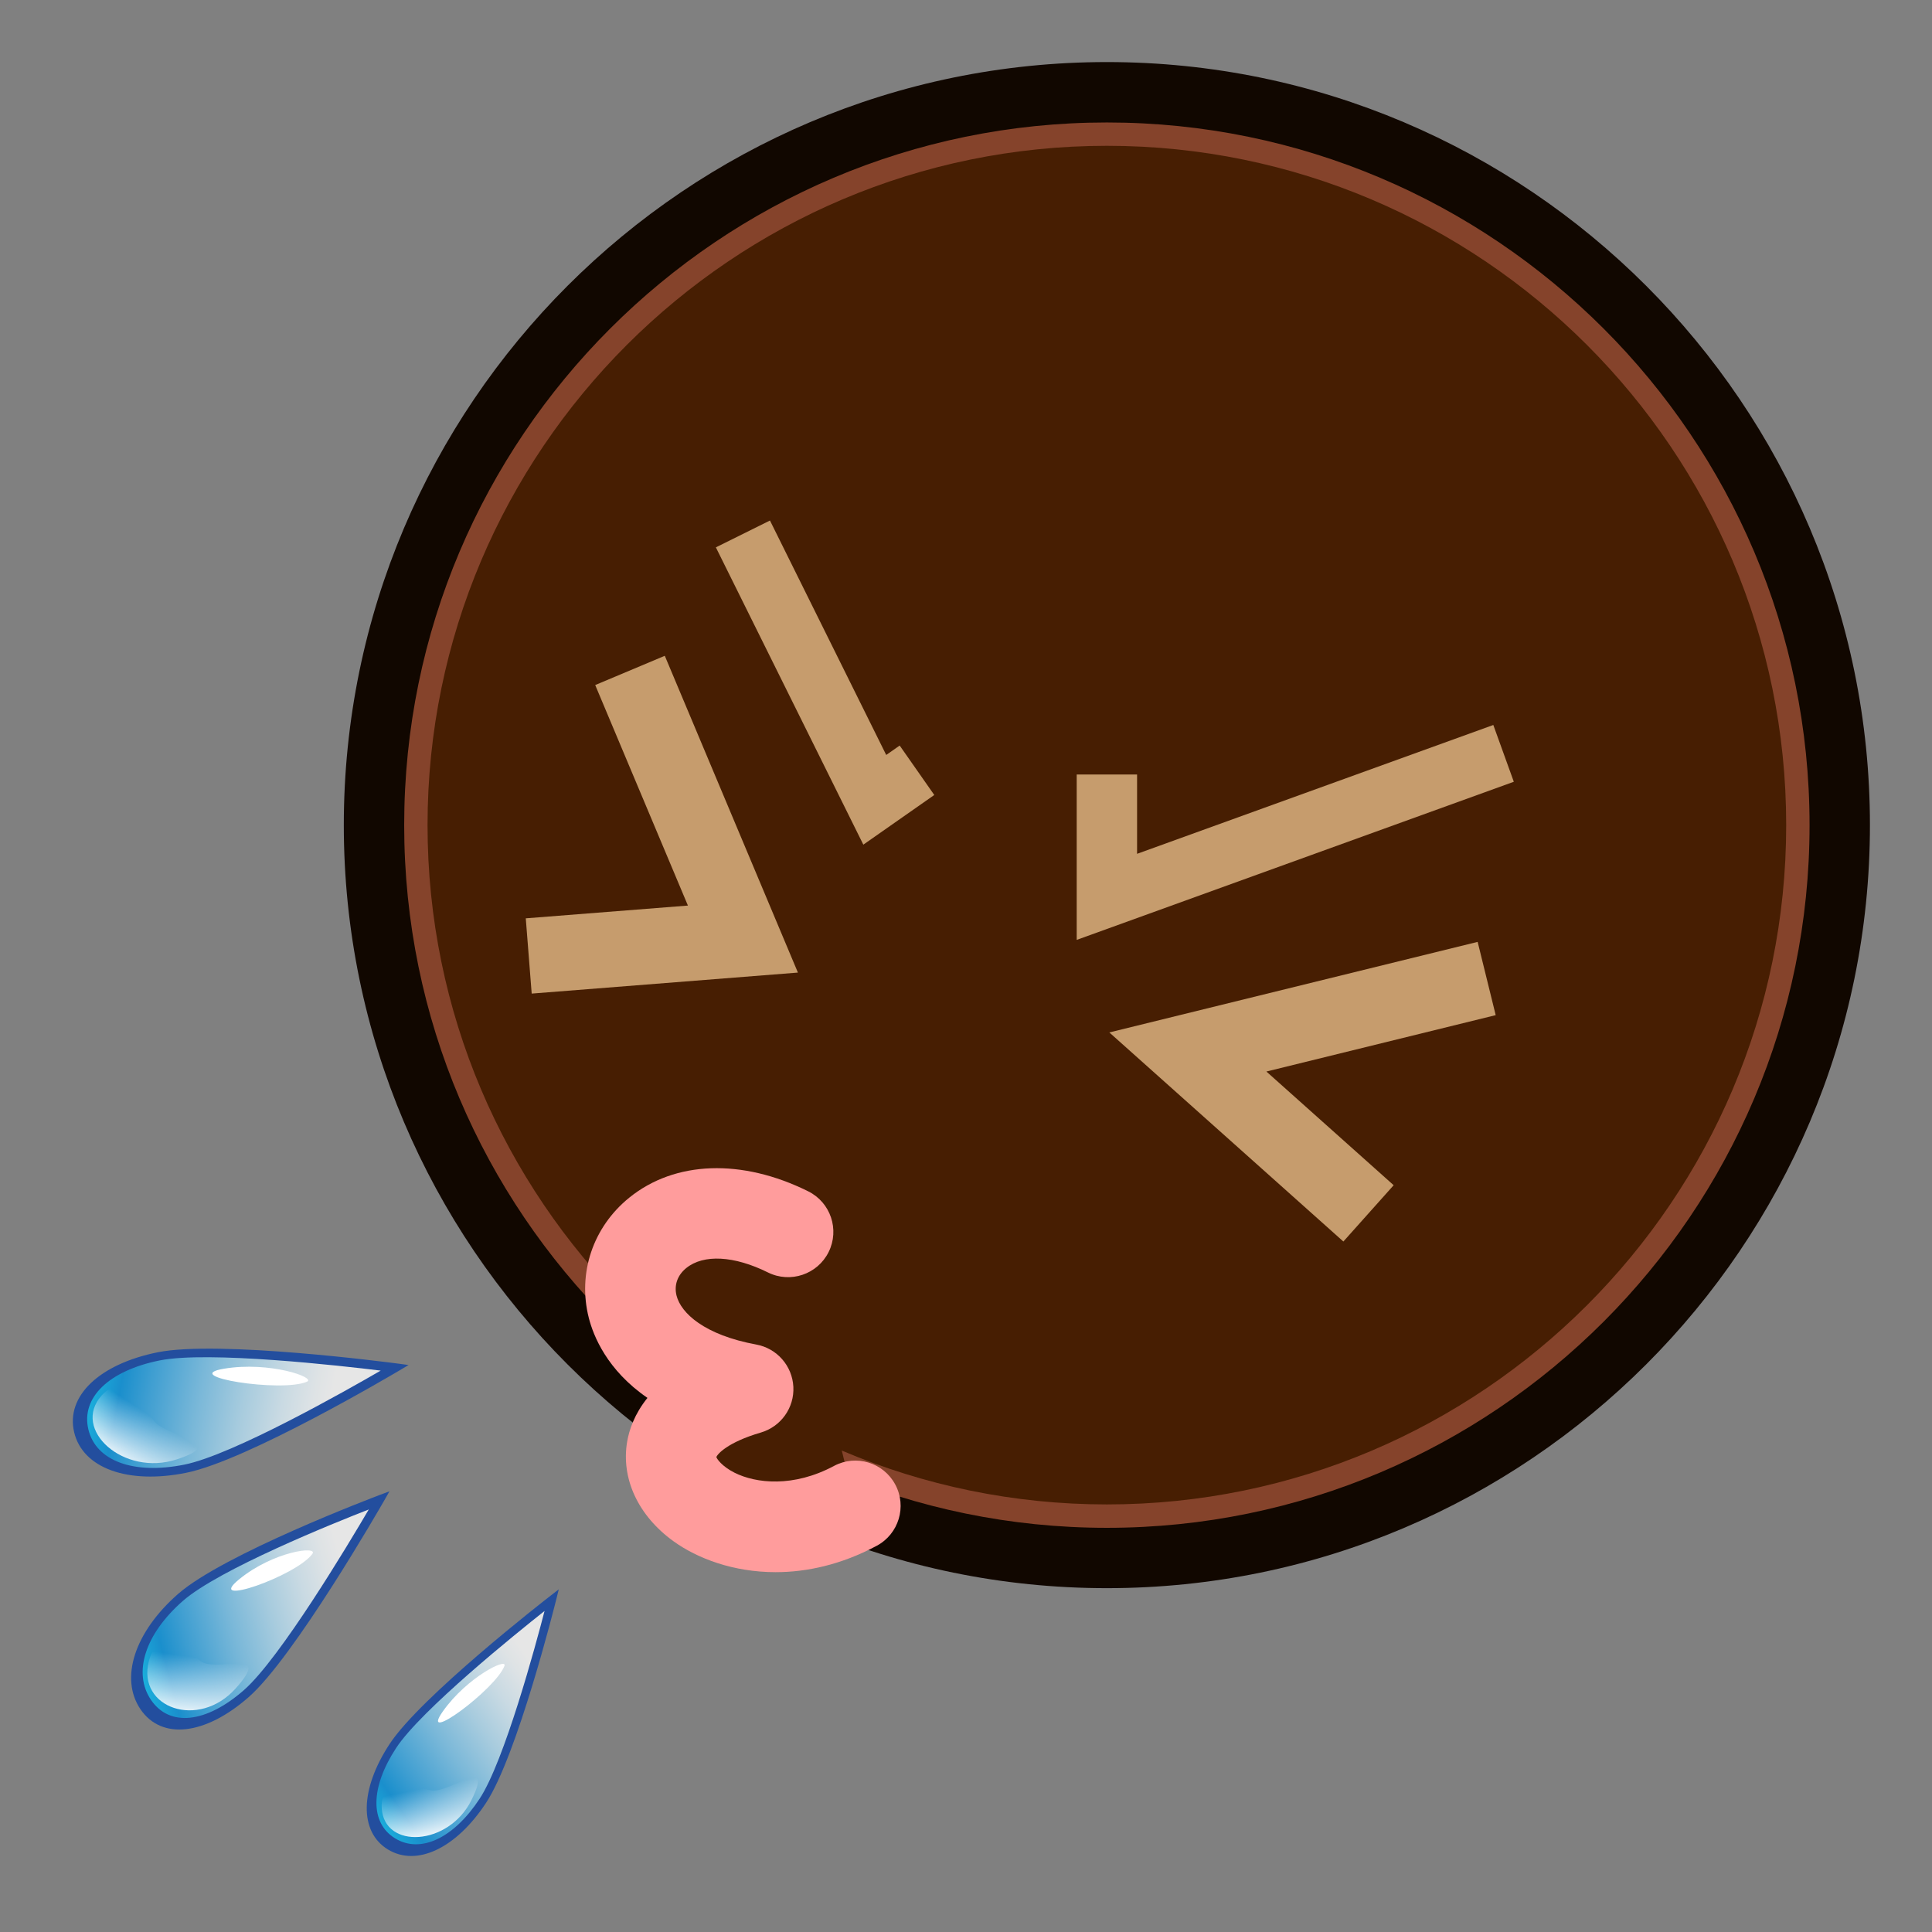 <?xml version="1.0" encoding="utf-8"?>
<!-- Generator: Adobe Illustrator 17.0.0, SVG Export Plug-In . SVG Version: 6.00 Build 0)  -->
<!DOCTYPE svg PUBLIC "-//W3C//DTD SVG 1.1//EN" "http://www.w3.org/Graphics/SVG/1.1/DTD/svg11.dtd">
<svg version="1.1" id="レイヤー_1" xmlns="http://www.w3.org/2000/svg" xmlns:xlink="http://www.w3.org/1999/xlink" x="0px"
	 y="0px" width="64px" height="64px" viewBox="0 0 64 64" style="enable-background:new 0 0 64 64;" xml:space="preserve">
<rect x="0" y="0" width="64" height="64" fill="#808080" stroke="none"/>
<circle style="fill:#471E02;" cx="36.667" cy="27.333" r="24.278"/>
<path style="fill:#85432B;" d="M36.668,51.935c-13.565,0-24.602-11.036-24.602-24.601
	c0-13.564,11.036-24.6,24.602-24.6c13.564,0,24.6,11.036,24.6,24.6
	C61.268,40.898,50.232,51.935,36.668,51.935z M36.668,4.83
	c-12.409,0-22.505,10.095-22.505,22.503c0,12.409,10.096,22.503,22.505,22.503
	c12.408,0,22.502-10.095,22.502-22.503C59.17,14.925,49.076,4.83,36.668,4.83z"/>
<path style="fill:#110700;" d="M36.667,52.61c-13.938,0-25.278-11.339-25.278-25.277
	c0-13.938,11.339-25.277,25.278-25.277c13.938,0,25.277,11.339,25.277,25.277
	C61.944,41.271,50.604,52.61,36.667,52.61z M36.667,4.057
	c-12.835,0-23.278,10.442-23.278,23.277c0,12.834,10.442,23.277,23.278,23.277
	c12.835,0,23.277-10.442,23.277-23.277C59.944,14.499,49.502,4.057,36.667,4.057z"/>
<polygon style="fill:#C69C6D;" points="17.613,32.914 17.417,30.421 22.788,29.998 19.717,22.693 
	22.022,21.724 26.432,32.218 "/>
<polygon style="fill:#C69C6D;" points="44.501,41.127 36.748,34.201 48.949,31.201 49.547,33.628 
	41.951,35.496 46.167,39.262 "/>
<polygon style="fill:#C69C6D;" points="28.599,27.98 23.714,18.132 25.506,17.243 29.357,25.009 
	29.803,24.697 30.949,26.335 "/>
<polygon style="fill:#C69C6D;" points="35.667,31.135 35.667,25.656 37.667,25.656 37.667,28.284 
	49.468,24.016 50.147,25.897 "/>
<path style="fill:#471E02;" d="M26.107,40.807c-5.31-2.633-7.868,4.002-1.324,5.207
	c-5.511,1.608-1.044,6.326,3.552,3.869"/>
<path style="fill:#FF9C9C;" d="M25.694,52.08c-1.398,0-2.593-0.453-3.385-1.025
	c-1.17-0.845-1.743-2.079-1.533-3.302c0.066-0.383,0.239-0.909,0.672-1.446
	c-1.339-0.918-1.792-2.055-1.943-2.649c-0.377-1.484,0.138-3.013,1.343-3.986
	c1.511-1.222,3.727-1.299,5.925-0.208c0.742,0.368,1.045,1.268,0.677,2.01
	s-1.269,1.045-2.01,0.678c-1.121-0.556-2.133-0.611-2.707-0.146
	c-0.292,0.236-0.409,0.569-0.321,0.915c0.146,0.574,0.917,1.302,2.642,1.619
	c0.684,0.126,1.191,0.705,1.227,1.399s-0.411,1.321-1.078,1.516
	c-1.118,0.327-1.446,0.725-1.472,0.813c0.011,0.047,0.171,0.3,0.599,0.516
	c0.716,0.36,1.958,0.494,3.297-0.223c0.731-0.391,1.639-0.114,2.03,0.616
	s0.115,1.64-0.616,2.03C27.868,51.833,26.726,52.08,25.694,52.08z"/>
<g>
	<g>
		<g>
			
				<linearGradient id="SVGID_1_" gradientUnits="userSpaceOnUse" x1="27.263" y1="55.681" x2="30.565" y2="63.584" gradientTransform="matrix(-0.209 -0.978 -0.978 0.209 70.95 62.423)">
				<stop  offset="0" style="stop-color:#FFFFFF;stop-opacity:0.8"/>
				<stop  offset="0.069" style="stop-color:#F5FBFE;stop-opacity:0.8"/>
				<stop  offset="0.185" style="stop-color:#DBF0FB;stop-opacity:0.8"/>
				<stop  offset="0.333" style="stop-color:#B1DEF5;stop-opacity:0.8"/>
				<stop  offset="0.507" style="stop-color:#77C5EE;stop-opacity:0.8"/>
				<stop  offset="0.702" style="stop-color:#2DA5E5;stop-opacity:0.8"/>
				<stop  offset="0.812" style="stop-color:#0092DF;stop-opacity:0.8"/>
				<stop  offset="1" style="stop-color:#00D5FF;stop-opacity:0.8"/>
			</linearGradient>
			<path style="fill:url(#SVGID_1_);" d="M5.257,44.932c-1.979,0.398-2.809,1.437-2.567,2.465
				c0.243,1.027,1.467,1.654,3.445,1.256c1.978-0.397,6.94-3.343,6.94-3.343
				S7.235,44.534,5.257,44.932z"/>
			<path style="fill:#234E9E;" d="M5.225,44.796c2.02-0.406,7.704,0.342,7.945,0.373
				l0.364,0.049l-0.309,0.184c-0.205,0.121-5.037,2.981-7.057,3.386
				c-1.938,0.39-3.429-0.151-3.712-1.345C2.175,46.25,3.287,45.186,5.225,44.796
				z M5.289,45.066c-1.683,0.338-2.61,1.234-2.362,2.283
				c0.248,1.048,1.495,1.507,3.178,1.169c1.61-0.323,5.388-2.466,6.506-3.115
				C11.301,45.243,6.899,44.743,5.289,45.066z"/>
		</g>
		<path style="fill:#FFFFFF;" d="M7.422,45.34c1.505-0.252,3.061,0.293,2.746,0.431
			C9.328,46.138,5.895,45.594,7.422,45.34z"/>
		
			<linearGradient id="SVGID_2_" gradientUnits="userSpaceOnUse" x1="36.459" y1="60.965" x2="37.873" y2="62.265" gradientTransform="matrix(0.151 0.989 -0.989 0.151 59.823 1.679)">
			<stop  offset="0" style="stop-color:#FFFFFF;stop-opacity:0"/>
			<stop  offset="1" style="stop-color:#FFFFFF"/>
		</linearGradient>
		<path style="fill:url(#SVGID_2_);" d="M3.368,46.226c-1.014,1.121,0.72,2.699,2.489,2.117
			c1.807-0.595-0.42-0.718-0.788-1.315C4.701,46.432,4.103,45.416,3.368,46.226z"
			/>
	</g>
	<g>
		<g>
			
				<linearGradient id="SVGID_3_" gradientUnits="userSpaceOnUse" x1="20.458" y1="57.554" x2="23.544" y2="64.942" gradientTransform="matrix(-0.609 -0.793 -0.793 0.609 69.716 34.028)">
				<stop  offset="0" style="stop-color:#FFFFFF;stop-opacity:0.8"/>
				<stop  offset="0.069" style="stop-color:#F5FBFE;stop-opacity:0.8"/>
				<stop  offset="0.185" style="stop-color:#DBF0FB;stop-opacity:0.8"/>
				<stop  offset="0.333" style="stop-color:#B1DEF5;stop-opacity:0.8"/>
				<stop  offset="0.507" style="stop-color:#77C5EE;stop-opacity:0.8"/>
				<stop  offset="0.702" style="stop-color:#2DA5E5;stop-opacity:0.8"/>
				<stop  offset="0.812" style="stop-color:#0092DF;stop-opacity:0.8"/>
				<stop  offset="1" style="stop-color:#00D5FF;stop-opacity:0.8"/>
			</linearGradient>
			<path style="fill:url(#SVGID_3_);" d="M5.978,52.918c-1.474,1.291-1.75,2.673-1.148,3.553
				c0.602,0.879,1.854,0.923,3.327-0.368c1.473-1.29,4.404-6.404,4.404-6.404
				S7.451,51.628,5.978,52.918z"/>
			<path style="fill:#234E9E;" d="M5.898,52.802c1.504-1.318,6.474-3.201,6.685-3.281
				l0.319-0.12l-0.182,0.319c-0.121,0.211-2.98,5.183-4.483,6.5
				c-1.442,1.264-2.882,1.426-3.581,0.405C3.957,55.601,4.456,54.065,5.898,52.802z
				 M6.057,53.033c-1.253,1.098-1.665,2.386-1.051,3.284
				c0.614,0.897,1.82,0.768,3.073-0.329c1.198-1.05,3.47-4.847,4.137-5.985
				C11.074,50.448,7.255,51.984,6.057,53.033z"/>
		</g>
		<path style="fill:#FFFFFF;" d="M7.919,52.319c1.14-0.933,2.634-1.12,2.428-0.843
			C9.8,52.215,6.762,53.264,7.919,52.319z"/>
		
			<linearGradient id="SVGID_4_" gradientUnits="userSpaceOnUse" x1="43.628" y1="62.135" x2="45.146" y2="63.529" gradientTransform="matrix(0.561 0.828 -0.828 0.561 33.59 -16.058)">
			<stop  offset="0" style="stop-color:#FFFFFF;stop-opacity:0"/>
			<stop  offset="1" style="stop-color:#FFFFFF"/>
		</linearGradient>
		<path style="fill:url(#SVGID_4_);" d="M4.93,55.031c-0.396,1.545,1.649,2.272,2.876,0.901
			c1.255-1.402-0.627-0.5-1.162-0.907C6.107,54.62,5.217,53.913,4.93,55.031z"
			/>
	</g>
	<g>
		<g>
			
				<linearGradient id="SVGID_5_" gradientUnits="userSpaceOnUse" x1="15.848" y1="50.845" x2="18.861" y2="58.057" gradientTransform="matrix(-0.843 -0.539 -0.539 0.843 58.914 21.52)">
				<stop  offset="0" style="stop-color:#FFFFFF;stop-opacity:0.8"/>
				<stop  offset="0.069" style="stop-color:#F5FBFE;stop-opacity:0.8"/>
				<stop  offset="0.185" style="stop-color:#DBF0FB;stop-opacity:0.8"/>
				<stop  offset="0.333" style="stop-color:#B1DEF5;stop-opacity:0.8"/>
				<stop  offset="0.507" style="stop-color:#77C5EE;stop-opacity:0.8"/>
				<stop  offset="0.702" style="stop-color:#2DA5E5;stop-opacity:0.8"/>
				<stop  offset="0.812" style="stop-color:#0092DF;stop-opacity:0.8"/>
				<stop  offset="1" style="stop-color:#00D5FF;stop-opacity:0.8"/>
			</linearGradient>
			<path style="fill:url(#SVGID_5_);" d="M13.016,57.836c-1.011,1.54-0.869,2.745-0.046,3.247
				c0.823,0.501,2.014,0.109,3.025-1.431c1.011-1.539,2.281-6.648,2.281-6.648
				S14.027,56.298,13.016,57.836z"/>
			<path style="fill:#234E9E;" d="M12.907,57.771c1.032-1.572,5.163-4.781,5.338-4.917
				l0.265-0.205l-0.079,0.318c-0.053,0.211-1.296,5.181-2.328,6.752
				c-0.99,1.508-2.297,2.129-3.253,1.547
				C11.895,60.683,11.917,59.278,12.907,57.771z M13.124,57.902
				c-0.86,1.309-0.873,2.486-0.033,2.997c0.839,0.512,1.937-0.004,2.797-1.313
				c0.822-1.252,1.855-5.079,2.151-6.221
				C17.095,54.113,13.946,56.65,13.124,57.902z"/>
		</g>
		<path style="fill:#FFFFFF;" d="M14.669,56.693c0.802-1.138,2.153-1.799,2.041-1.506
			C16.41,55.968,13.855,57.847,14.669,56.693z"/>
		
			<linearGradient id="SVGID_6_" gradientUnits="userSpaceOnUse" x1="47.685" y1="54.976" x2="48.976" y2="56.162" gradientTransform="matrix(0.809 0.587 -0.587 0.809 7.884 -13.259)">
			<stop  offset="0" style="stop-color:#FFFFFF;stop-opacity:0"/>
			<stop  offset="1" style="stop-color:#FFFFFF"/>
		</linearGradient>
		<path style="fill:url(#SVGID_6_);" d="M12.645,59.893c0.077,1.377,2.214,1.264,2.97-0.258
			c0.773-1.555-0.736-0.188-1.358-0.332
			C13.633,59.16,12.59,58.896,12.645,59.893z"/>
	</g>
</g>
<g>
</g>
<g>
</g>
<g>
</g>
<g>
</g>
<g>
</g>
<g>
</g>
</svg>
